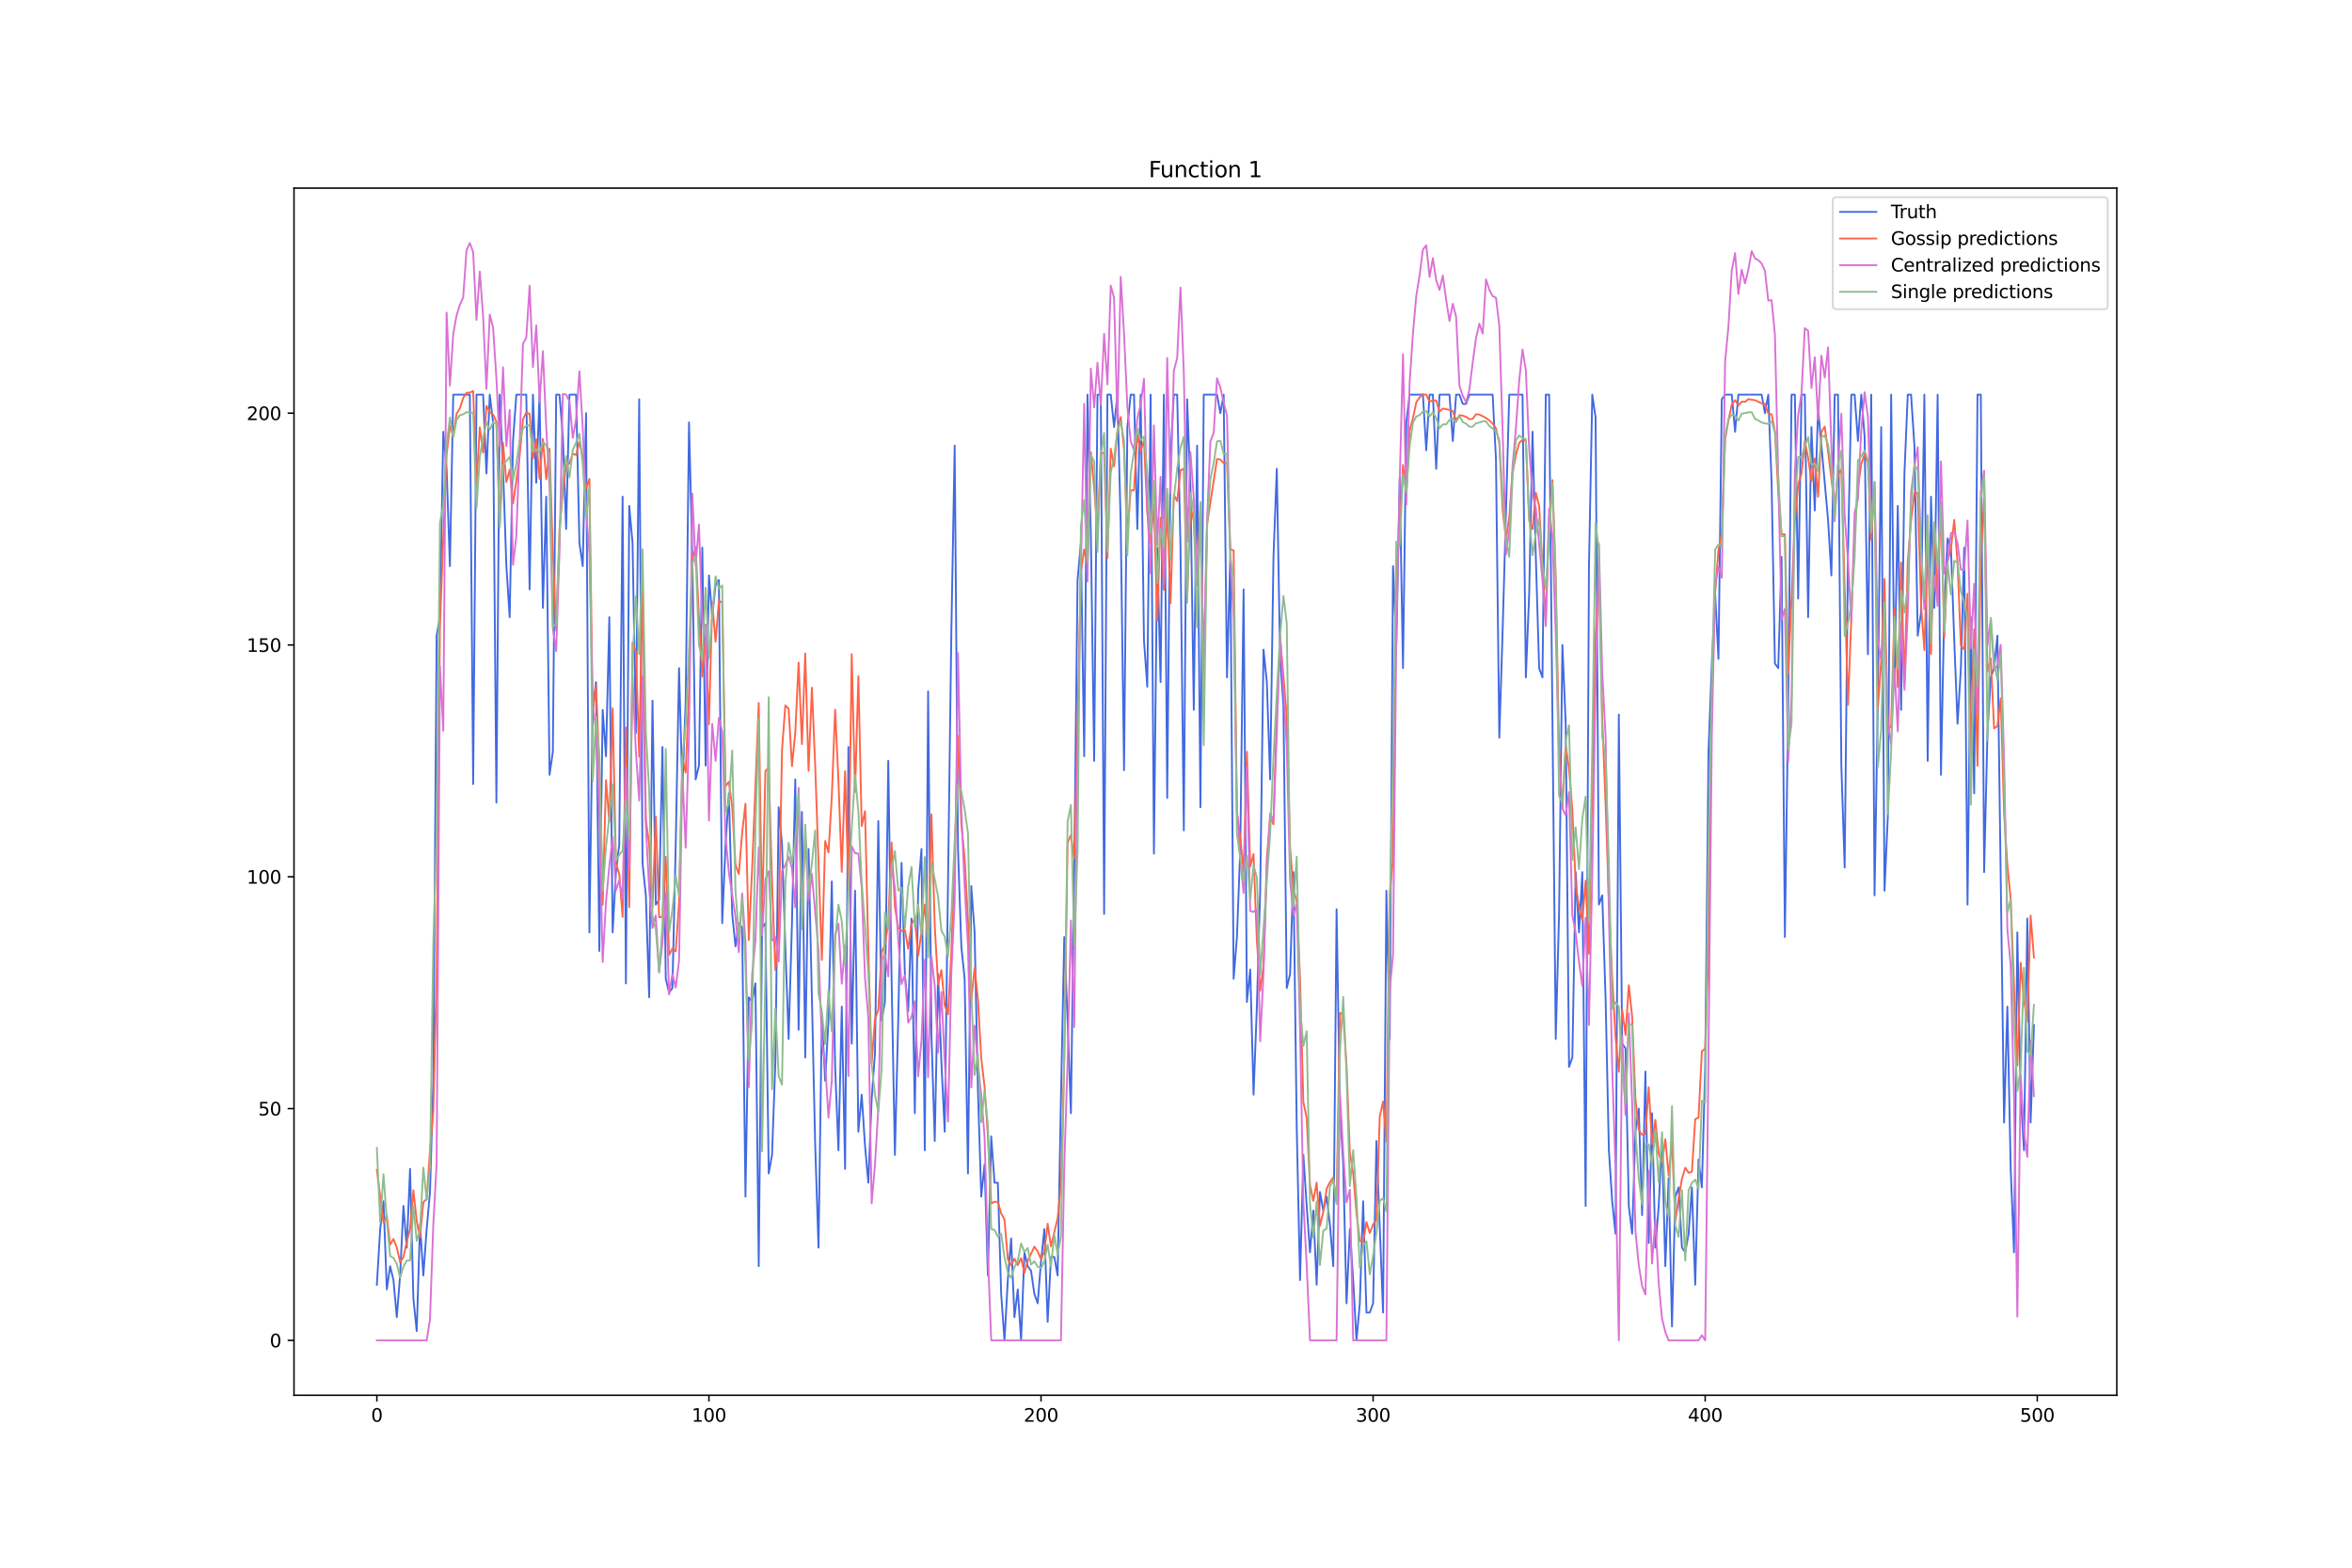 <?xml version="1.0" encoding="utf-8" standalone="no"?>
<!DOCTYPE svg PUBLIC "-//W3C//DTD SVG 1.1//EN"
  "http://www.w3.org/Graphics/SVG/1.1/DTD/svg11.dtd">
<svg xmlns:xlink="http://www.w3.org/1999/xlink" width="1296pt" height="864pt" viewBox="0 0 1296 864" xmlns="http://www.w3.org/2000/svg" version="1.1">
 <defs>
  <style type="text/css">*{stroke-linejoin: round; stroke-linecap: butt}</style>
 </defs>
 <g id="figure_1">
  <g id="patch_1">
   <path d="M 0 864 
L 1296 864 
L 1296 0 
L 0 0 
z
" style="fill: #ffffff"/>
  </g>
  <g id="axes_1">
   <g id="patch_2">
    <path d="M 162 768.96 
L 1166.4 768.96 
L 1166.4 103.68 
L 162 103.68 
z
" style="fill: #ffffff"/>
   </g>
   <g id="matplotlib.axis_1">
    <g id="xtick_1">
     <g id="line2d_1">
      <defs>
       <path id="mb3effe9cf8" d="M 0 0 
L 0 3.5 
" style="stroke: #000000; stroke-width: 0.8"/>
      </defs>
      <g>
       <use xlink:href="#mb3effe9cf8" x="207.655" y="768.96" style="stroke: #000000; stroke-width: 0.8"/>
      </g>
     </g>
     <g id="text_1">
      <!-- 0 -->
      <g transform="translate(204.473 783.558) scale(0.1 -0.1)">
       <defs>
        <path id="DejaVuSans-30" d="M 2034 4250 
Q 1547 4250 1301 3770 
Q 1056 3291 1056 2328 
Q 1056 1369 1301 889 
Q 1547 409 2034 409 
Q 2525 409 2770 889 
Q 3016 1369 3016 2328 
Q 3016 3291 2770 3770 
Q 2525 4250 2034 4250 
z
M 2034 4750 
Q 2819 4750 3233 4129 
Q 3647 3509 3647 2328 
Q 3647 1150 3233 529 
Q 2819 -91 2034 -91 
Q 1250 -91 836 529 
Q 422 1150 422 2328 
Q 422 3509 836 4129 
Q 1250 4750 2034 4750 
z
" transform="scale(0.016)"/>
       </defs>
       <use xlink:href="#DejaVuSans-30"/>
      </g>
     </g>
    </g>
    <g id="xtick_2">
     <g id="line2d_2">
      <g>
       <use xlink:href="#mb3effe9cf8" x="390.639" y="768.96" style="stroke: #000000; stroke-width: 0.8"/>
      </g>
     </g>
     <g id="text_2">
      <!-- 100 -->
      <g transform="translate(381.095 783.558) scale(0.1 -0.1)">
       <defs>
        <path id="DejaVuSans-31" d="M 794 531 
L 1825 531 
L 1825 4091 
L 703 3866 
L 703 4441 
L 1819 4666 
L 2450 4666 
L 2450 531 
L 3481 531 
L 3481 0 
L 794 0 
L 794 531 
z
" transform="scale(0.016)"/>
       </defs>
       <use xlink:href="#DejaVuSans-31"/>
       <use xlink:href="#DejaVuSans-30" x="63.623"/>
       <use xlink:href="#DejaVuSans-30" x="127.246"/>
      </g>
     </g>
    </g>
    <g id="xtick_3">
     <g id="line2d_3">
      <g>
       <use xlink:href="#mb3effe9cf8" x="573.623" y="768.96" style="stroke: #000000; stroke-width: 0.8"/>
      </g>
     </g>
     <g id="text_3">
      <!-- 200 -->
      <g transform="translate(564.079 783.558) scale(0.1 -0.1)">
       <defs>
        <path id="DejaVuSans-32" d="M 1228 531 
L 3431 531 
L 3431 0 
L 469 0 
L 469 531 
Q 828 903 1448 1529 
Q 2069 2156 2228 2338 
Q 2531 2678 2651 2914 
Q 2772 3150 2772 3378 
Q 2772 3750 2511 3984 
Q 2250 4219 1831 4219 
Q 1534 4219 1204 4116 
Q 875 4013 500 3803 
L 500 4441 
Q 881 4594 1212 4672 
Q 1544 4750 1819 4750 
Q 2544 4750 2975 4387 
Q 3406 4025 3406 3419 
Q 3406 3131 3298 2873 
Q 3191 2616 2906 2266 
Q 2828 2175 2409 1742 
Q 1991 1309 1228 531 
z
" transform="scale(0.016)"/>
       </defs>
       <use xlink:href="#DejaVuSans-32"/>
       <use xlink:href="#DejaVuSans-30" x="63.623"/>
       <use xlink:href="#DejaVuSans-30" x="127.246"/>
      </g>
     </g>
    </g>
    <g id="xtick_4">
     <g id="line2d_4">
      <g>
       <use xlink:href="#mb3effe9cf8" x="756.607" y="768.96" style="stroke: #000000; stroke-width: 0.8"/>
      </g>
     </g>
     <g id="text_4">
      <!-- 300 -->
      <g transform="translate(747.063 783.558) scale(0.1 -0.1)">
       <defs>
        <path id="DejaVuSans-33" d="M 2597 2516 
Q 3050 2419 3304 2112 
Q 3559 1806 3559 1356 
Q 3559 666 3084 287 
Q 2609 -91 1734 -91 
Q 1441 -91 1130 -33 
Q 819 25 488 141 
L 488 750 
Q 750 597 1062 519 
Q 1375 441 1716 441 
Q 2309 441 2620 675 
Q 2931 909 2931 1356 
Q 2931 1769 2642 2001 
Q 2353 2234 1838 2234 
L 1294 2234 
L 1294 2753 
L 1863 2753 
Q 2328 2753 2575 2939 
Q 2822 3125 2822 3475 
Q 2822 3834 2567 4026 
Q 2313 4219 1838 4219 
Q 1578 4219 1281 4162 
Q 984 4106 628 3988 
L 628 4550 
Q 988 4650 1302 4700 
Q 1616 4750 1894 4750 
Q 2613 4750 3031 4423 
Q 3450 4097 3450 3541 
Q 3450 3153 3228 2886 
Q 3006 2619 2597 2516 
z
" transform="scale(0.016)"/>
       </defs>
       <use xlink:href="#DejaVuSans-33"/>
       <use xlink:href="#DejaVuSans-30" x="63.623"/>
       <use xlink:href="#DejaVuSans-30" x="127.246"/>
      </g>
     </g>
    </g>
    <g id="xtick_5">
     <g id="line2d_5">
      <g>
       <use xlink:href="#mb3effe9cf8" x="939.591" y="768.96" style="stroke: #000000; stroke-width: 0.8"/>
      </g>
     </g>
     <g id="text_5">
      <!-- 400 -->
      <g transform="translate(930.047 783.558) scale(0.1 -0.1)">
       <defs>
        <path id="DejaVuSans-34" d="M 2419 4116 
L 825 1625 
L 2419 1625 
L 2419 4116 
z
M 2253 4666 
L 3047 4666 
L 3047 1625 
L 3713 1625 
L 3713 1100 
L 3047 1100 
L 3047 0 
L 2419 0 
L 2419 1100 
L 313 1100 
L 313 1709 
L 2253 4666 
z
" transform="scale(0.016)"/>
       </defs>
       <use xlink:href="#DejaVuSans-34"/>
       <use xlink:href="#DejaVuSans-30" x="63.623"/>
       <use xlink:href="#DejaVuSans-30" x="127.246"/>
      </g>
     </g>
    </g>
    <g id="xtick_6">
     <g id="line2d_6">
      <g>
       <use xlink:href="#mb3effe9cf8" x="1122.575" y="768.96" style="stroke: #000000; stroke-width: 0.8"/>
      </g>
     </g>
     <g id="text_6">
      <!-- 500 -->
      <g transform="translate(1113.032 783.558) scale(0.1 -0.1)">
       <defs>
        <path id="DejaVuSans-35" d="M 691 4666 
L 3169 4666 
L 3169 4134 
L 1269 4134 
L 1269 2991 
Q 1406 3038 1543 3061 
Q 1681 3084 1819 3084 
Q 2600 3084 3056 2656 
Q 3513 2228 3513 1497 
Q 3513 744 3044 326 
Q 2575 -91 1722 -91 
Q 1428 -91 1123 -41 
Q 819 9 494 109 
L 494 744 
Q 775 591 1075 516 
Q 1375 441 1709 441 
Q 2250 441 2565 725 
Q 2881 1009 2881 1497 
Q 2881 1984 2565 2268 
Q 2250 2553 1709 2553 
Q 1456 2553 1204 2497 
Q 953 2441 691 2322 
L 691 4666 
z
" transform="scale(0.016)"/>
       </defs>
       <use xlink:href="#DejaVuSans-35"/>
       <use xlink:href="#DejaVuSans-30" x="63.623"/>
       <use xlink:href="#DejaVuSans-30" x="127.246"/>
      </g>
     </g>
    </g>
   </g>
   <g id="matplotlib.axis_2">
    <g id="ytick_1">
     <g id="line2d_7">
      <defs>
       <path id="m1ad05dfb2c" d="M 0 0 
L -3.5 0 
" style="stroke: #000000; stroke-width: 0.8"/>
      </defs>
      <g>
       <use xlink:href="#m1ad05dfb2c" x="162" y="738.72" style="stroke: #000000; stroke-width: 0.8"/>
      </g>
     </g>
     <g id="text_7">
      <!-- 0 -->
      <g transform="translate(148.637 742.519) scale(0.1 -0.1)">
       <use xlink:href="#DejaVuSans-30"/>
      </g>
     </g>
    </g>
    <g id="ytick_2">
     <g id="line2d_8">
      <g>
       <use xlink:href="#m1ad05dfb2c" x="162" y="610.969" style="stroke: #000000; stroke-width: 0.8"/>
      </g>
     </g>
     <g id="text_8">
      <!-- 50 -->
      <g transform="translate(142.275 614.769) scale(0.1 -0.1)">
       <use xlink:href="#DejaVuSans-35"/>
       <use xlink:href="#DejaVuSans-30" x="63.623"/>
      </g>
     </g>
    </g>
    <g id="ytick_3">
     <g id="line2d_9">
      <g>
       <use xlink:href="#m1ad05dfb2c" x="162" y="483.219" style="stroke: #000000; stroke-width: 0.8"/>
      </g>
     </g>
     <g id="text_9">
      <!-- 100 -->
      <g transform="translate(135.912 487.018) scale(0.1 -0.1)">
       <use xlink:href="#DejaVuSans-31"/>
       <use xlink:href="#DejaVuSans-30" x="63.623"/>
       <use xlink:href="#DejaVuSans-30" x="127.246"/>
      </g>
     </g>
    </g>
    <g id="ytick_4">
     <g id="line2d_10">
      <g>
       <use xlink:href="#m1ad05dfb2c" x="162" y="355.468" style="stroke: #000000; stroke-width: 0.8"/>
      </g>
     </g>
     <g id="text_10">
      <!-- 150 -->
      <g transform="translate(135.912 359.268) scale(0.1 -0.1)">
       <use xlink:href="#DejaVuSans-31"/>
       <use xlink:href="#DejaVuSans-35" x="63.623"/>
       <use xlink:href="#DejaVuSans-30" x="127.246"/>
      </g>
     </g>
    </g>
    <g id="ytick_5">
     <g id="line2d_11">
      <g>
       <use xlink:href="#m1ad05dfb2c" x="162" y="227.718" style="stroke: #000000; stroke-width: 0.8"/>
      </g>
     </g>
     <g id="text_11">
      <!-- 200 -->
      <g transform="translate(135.912 231.517) scale(0.1 -0.1)">
       <use xlink:href="#DejaVuSans-32"/>
       <use xlink:href="#DejaVuSans-30" x="63.623"/>
       <use xlink:href="#DejaVuSans-30" x="127.246"/>
      </g>
     </g>
    </g>
   </g>
   <g id="line2d_12">
    <path d="M 207.655 708.06 
L 209.484 677.4 
L 211.314 662.07 
L 213.144 710.615 
L 214.974 697.84 
L 216.804 705.505 
L 218.634 725.945 
L 220.463 702.95 
L 222.293 664.625 
L 224.123 687.62 
L 225.953 644.185 
L 227.783 715.725 
L 229.613 733.61 
L 231.442 674.845 
L 233.272 702.95 
L 235.102 677.4 
L 236.932 656.96 
L 238.762 595.639 
L 240.592 350.358 
L 242.422 340.138 
L 244.251 237.938 
L 246.081 258.378 
L 247.911 312.033 
L 249.741 217.498 
L 258.89 217.498 
L 260.72 432.119 
L 262.55 217.498 
L 266.209 217.498 
L 268.039 260.933 
L 269.869 217.498 
L 271.699 232.828 
L 273.529 442.339 
L 275.359 217.498 
L 277.189 258.378 
L 279.018 312.033 
L 280.848 340.138 
L 282.678 243.048 
L 284.508 217.498 
L 289.997 217.498 
L 291.827 324.808 
L 293.657 217.498 
L 295.487 266.043 
L 297.317 217.498 
L 299.147 335.028 
L 300.976 273.708 
L 302.806 427.009 
L 304.636 414.234 
L 306.466 217.498 
L 308.296 217.498 
L 310.126 240.493 
L 311.956 291.593 
L 313.785 217.498 
L 317.445 217.498 
L 319.275 299.258 
L 321.105 312.033 
L 322.935 227.718 
L 324.764 513.879 
L 326.594 391.239 
L 328.424 375.908 
L 330.254 524.099 
L 332.084 391.239 
L 333.914 416.789 
L 335.743 340.138 
L 337.573 513.879 
L 339.403 480.664 
L 341.233 465.334 
L 343.063 273.708 
L 344.893 541.984 
L 346.723 278.818 
L 348.552 299.258 
L 350.382 404.014 
L 352.212 220.053 
L 354.042 475.554 
L 355.872 493.439 
L 357.702 549.649 
L 359.531 386.128 
L 361.361 498.549 
L 363.191 495.994 
L 365.021 411.679 
L 366.851 539.429 
L 368.681 547.094 
L 370.51 544.539 
L 372.34 465.334 
L 374.17 368.243 
L 376 434.674 
L 377.83 386.128 
L 379.66 232.828 
L 381.489 306.923 
L 383.319 429.564 
L 385.149 421.899 
L 386.979 301.813 
L 388.809 421.899 
L 390.639 317.143 
L 392.469 340.138 
L 394.298 322.253 
L 396.128 319.698 
L 397.958 508.769 
L 399.788 465.334 
L 401.618 437.229 
L 403.448 503.659 
L 405.277 521.544 
L 407.107 508.769 
L 408.937 511.324 
L 410.767 659.515 
L 412.597 549.649 
L 414.427 552.204 
L 416.256 541.984 
L 418.086 697.84 
L 419.916 511.324 
L 421.746 508.769 
L 423.576 646.74 
L 425.406 636.52 
L 427.236 585.419 
L 429.065 444.894 
L 430.895 465.334 
L 432.725 521.544 
L 434.555 572.644 
L 436.385 508.769 
L 438.215 429.564 
L 440.044 567.534 
L 441.874 447.449 
L 443.704 582.864 
L 445.534 467.889 
L 449.194 631.41 
L 451.023 687.62 
L 452.853 559.869 
L 454.683 595.639 
L 456.513 562.424 
L 458.343 485.774 
L 460.173 587.974 
L 462.003 633.965 
L 463.832 554.759 
L 465.662 644.185 
L 467.492 411.679 
L 469.322 575.199 
L 471.152 490.884 
L 472.982 623.745 
L 474.811 603.304 
L 476.641 631.41 
L 478.471 651.85 
L 480.301 605.859 
L 482.131 580.309 
L 483.961 452.559 
L 485.79 562.424 
L 487.62 552.204 
L 489.45 419.344 
L 491.28 539.429 
L 493.11 636.52 
L 494.94 562.424 
L 496.77 475.554 
L 498.599 536.874 
L 500.429 557.314 
L 502.259 506.214 
L 504.089 613.524 
L 505.919 490.884 
L 507.749 467.889 
L 509.578 633.965 
L 511.408 381.018 
L 513.238 570.089 
L 515.068 628.855 
L 516.898 536.874 
L 518.728 585.419 
L 520.557 623.745 
L 524.217 347.803 
L 526.047 245.603 
L 527.877 467.889 
L 529.707 521.544 
L 531.536 539.429 
L 533.366 646.74 
L 535.196 488.329 
L 537.026 513.879 
L 538.856 600.749 
L 540.686 659.515 
L 542.516 641.63 
L 544.345 702.95 
L 546.175 626.3 
L 548.005 651.85 
L 549.835 651.85 
L 551.665 713.17 
L 553.495 738.72 
L 555.324 705.505 
L 557.154 682.51 
L 558.984 725.945 
L 560.814 710.615 
L 562.644 738.72 
L 564.474 690.175 
L 566.303 697.84 
L 568.133 700.395 
L 569.963 713.17 
L 571.793 718.28 
L 573.623 695.285 
L 575.453 677.4 
L 577.283 728.5 
L 579.112 692.73 
L 580.942 692.73 
L 582.772 702.95 
L 584.602 605.859 
L 586.432 516.434 
L 588.262 562.424 
L 590.091 613.524 
L 591.921 478.109 
L 593.751 319.698 
L 595.581 299.258 
L 597.411 416.789 
L 599.241 217.498 
L 601.07 294.148 
L 602.9 419.344 
L 604.73 217.498 
L 606.56 217.498 
L 608.39 503.659 
L 610.22 217.498 
L 612.05 217.498 
L 613.879 235.383 
L 615.709 217.498 
L 617.539 289.038 
L 619.369 424.454 
L 621.199 235.383 
L 623.029 217.498 
L 624.858 217.498 
L 626.688 291.593 
L 628.518 217.498 
L 630.348 352.913 
L 632.178 378.463 
L 634.008 217.498 
L 635.837 470.444 
L 637.667 301.813 
L 639.497 375.908 
L 641.327 217.498 
L 643.157 439.784 
L 644.987 250.713 
L 646.817 217.498 
L 648.646 217.498 
L 650.476 301.813 
L 652.306 457.669 
L 654.136 220.053 
L 655.966 268.598 
L 657.796 391.239 
L 659.625 245.603 
L 661.455 444.894 
L 663.285 217.498 
L 670.604 217.498 
L 672.434 227.718 
L 674.264 217.498 
L 676.094 373.353 
L 677.924 306.923 
L 679.754 539.429 
L 681.583 516.434 
L 683.413 467.889 
L 685.243 324.808 
L 687.073 552.204 
L 688.903 534.319 
L 690.733 603.304 
L 692.563 554.759 
L 694.392 490.884 
L 696.222 358.023 
L 698.052 375.908 
L 699.882 429.564 
L 701.712 306.923 
L 703.542 258.378 
L 705.371 363.133 
L 707.201 388.684 
L 709.031 544.539 
L 710.861 536.874 
L 712.691 480.664 
L 714.521 621.189 
L 716.35 705.505 
L 718.18 636.52 
L 720.01 664.625 
L 721.84 690.175 
L 723.67 667.18 
L 725.5 708.06 
L 727.33 656.96 
L 729.159 667.18 
L 730.989 659.515 
L 732.819 674.845 
L 734.649 697.84 
L 736.479 501.104 
L 738.309 610.969 
L 740.138 641.63 
L 741.968 718.28 
L 743.798 677.4 
L 745.628 705.505 
L 747.458 738.72 
L 749.288 718.28 
L 751.117 662.07 
L 752.947 723.39 
L 754.777 723.39 
L 756.607 718.28 
L 758.437 628.855 
L 762.097 723.39 
L 763.926 490.884 
L 765.756 572.644 
L 767.586 312.033 
L 769.416 355.468 
L 771.246 263.488 
L 773.076 368.243 
L 774.905 232.828 
L 776.735 217.498 
L 784.055 217.498 
L 785.884 248.158 
L 787.714 217.498 
L 789.544 217.498 
L 791.374 258.378 
L 793.204 217.498 
L 798.693 217.498 
L 800.523 243.048 
L 802.353 217.498 
L 804.183 217.498 
L 806.013 222.608 
L 807.843 222.608 
L 809.672 217.498 
L 822.481 217.498 
L 824.311 253.268 
L 826.141 406.569 
L 827.971 347.803 
L 831.63 217.498 
L 838.95 217.498 
L 840.78 373.353 
L 842.61 327.363 
L 844.439 237.938 
L 846.269 306.923 
L 848.099 368.243 
L 849.929 373.353 
L 851.759 217.498 
L 853.589 217.498 
L 857.248 572.644 
L 859.078 503.659 
L 860.908 355.468 
L 862.738 398.904 
L 864.568 587.974 
L 866.397 582.864 
L 868.227 480.664 
L 870.057 513.879 
L 871.887 480.664 
L 873.717 664.625 
L 875.547 312.033 
L 877.377 217.498 
L 879.206 230.273 
L 881.036 498.549 
L 882.866 493.439 
L 884.696 549.649 
L 886.526 633.965 
L 888.356 662.07 
L 890.185 679.955 
L 892.015 393.794 
L 893.845 575.199 
L 895.675 577.754 
L 897.505 664.625 
L 899.335 679.955 
L 901.164 623.745 
L 902.994 610.969 
L 904.824 669.735 
L 906.654 590.529 
L 908.484 685.065 
L 910.314 613.524 
L 912.144 687.62 
L 913.973 664.625 
L 915.803 628.855 
L 917.633 697.84 
L 919.463 649.295 
L 921.293 731.055 
L 923.123 659.515 
L 924.952 654.405 
L 926.782 687.62 
L 928.612 690.175 
L 930.442 679.955 
L 932.272 654.405 
L 934.102 708.06 
L 935.931 639.075 
L 937.761 654.405 
L 939.591 587.974 
L 941.421 414.234 
L 943.251 365.688 
L 945.081 327.363 
L 946.911 363.133 
L 948.74 220.053 
L 950.57 217.498 
L 954.23 217.498 
L 956.06 237.938 
L 957.89 217.498 
L 970.698 217.498 
L 972.528 227.718 
L 974.358 217.498 
L 976.188 266.043 
L 978.018 365.688 
L 979.848 368.243 
L 981.678 306.923 
L 983.507 516.434 
L 985.337 388.684 
L 987.167 217.498 
L 988.997 217.498 
L 990.827 329.918 
L 992.657 217.498 
L 994.486 217.498 
L 996.316 340.138 
L 998.146 235.383 
L 999.976 281.373 
L 1001.806 225.163 
L 1007.295 286.483 
L 1009.125 317.143 
L 1010.955 217.498 
L 1012.785 217.498 
L 1014.615 421.899 
L 1016.444 478.109 
L 1018.274 304.368 
L 1020.104 217.498 
L 1021.934 217.498 
L 1023.764 243.048 
L 1025.594 217.498 
L 1027.424 240.493 
L 1029.253 360.578 
L 1031.083 217.498 
L 1032.913 493.439 
L 1034.743 386.128 
L 1036.573 235.383 
L 1038.403 490.884 
L 1040.232 450.004 
L 1042.062 217.498 
L 1043.892 375.908 
L 1045.722 278.818 
L 1047.552 391.239 
L 1049.382 260.933 
L 1051.211 217.498 
L 1053.041 217.498 
L 1054.871 245.603 
L 1056.701 350.358 
L 1058.531 337.583 
L 1060.361 217.498 
L 1062.191 419.344 
L 1064.02 273.708 
L 1065.85 335.028 
L 1067.68 217.498 
L 1069.51 427.009 
L 1071.34 335.028 
L 1073.17 296.703 
L 1074.999 301.813 
L 1076.829 352.913 
L 1078.659 398.904 
L 1080.489 368.243 
L 1082.319 301.813 
L 1084.149 498.549 
L 1085.978 340.138 
L 1087.808 437.229 
L 1089.638 217.498 
L 1091.468 217.498 
L 1093.298 480.664 
L 1095.128 404.014 
L 1096.958 373.353 
L 1098.787 368.243 
L 1100.617 350.358 
L 1104.277 618.634 
L 1106.107 554.759 
L 1107.937 644.185 
L 1109.766 690.175 
L 1111.596 513.879 
L 1113.426 603.304 
L 1115.256 633.965 
L 1117.086 506.214 
L 1118.916 618.634 
L 1120.745 564.979 
L 1120.745 564.979 
" clip-path="url(#pa7c9b55faf)" style="fill: none; stroke: #4169e1; stroke-linecap: square"/>
   </g>
   <g id="line2d_13">
    <path d="M 207.655 644.759 
L 211.314 673.823 
L 213.144 669.966 
L 214.974 685.976 
L 216.804 682.839 
L 218.634 687.498 
L 220.463 695.582 
L 222.293 692.881 
L 224.123 684.408 
L 225.953 677.292 
L 227.783 655.99 
L 229.613 673.056 
L 231.442 681.96 
L 233.272 662.605 
L 235.102 660.825 
L 236.932 633.977 
L 238.762 612.333 
L 240.592 537.587 
L 242.422 345.419 
L 244.251 296.247 
L 246.081 250.682 
L 247.911 234.665 
L 249.741 240.53 
L 251.571 228.094 
L 253.401 225.043 
L 255.23 219.37 
L 257.06 216.453 
L 258.89 216.419 
L 260.72 215.475 
L 262.55 266.98 
L 264.38 235.485 
L 266.209 249.472 
L 268.039 223.653 
L 269.869 227.118 
L 271.699 228.403 
L 273.529 232.528 
L 275.359 288.608 
L 277.189 244.167 
L 279.018 265.696 
L 280.848 258.878 
L 282.678 277.519 
L 284.508 264.968 
L 286.338 251.488 
L 288.168 231.115 
L 289.997 227.308 
L 291.827 228.084 
L 293.657 252.723 
L 295.487 242.149 
L 297.317 263.88 
L 299.147 241.898 
L 300.976 264.129 
L 302.806 247.279 
L 304.636 304.143 
L 306.466 347.506 
L 308.296 291.985 
L 310.126 271.567 
L 311.956 256.067 
L 313.785 255.409 
L 315.615 250.066 
L 317.445 250.777 
L 319.275 243.791 
L 321.105 251.983 
L 322.935 269.154 
L 324.764 263.96 
L 326.594 392.518 
L 328.424 377.925 
L 330.254 421.839 
L 332.084 498.614 
L 333.914 429.923 
L 335.743 453.01 
L 337.573 390.441 
L 339.403 475.872 
L 341.233 481.719 
L 343.063 505.338 
L 344.893 401.003 
L 346.723 499.992 
L 348.552 354.116 
L 350.382 359.244 
L 352.212 417.044 
L 354.042 318.452 
L 355.872 451.723 
L 357.702 465.231 
L 359.531 500.043 
L 361.361 450.051 
L 363.191 505.588 
L 365.021 505.228 
L 366.851 472.179 
L 368.681 526.356 
L 370.51 522.743 
L 372.34 524.326 
L 374.17 497.508 
L 376 417.841 
L 377.83 425.822 
L 379.66 380.136 
L 381.489 308.287 
L 383.319 301.753 
L 385.149 340.687 
L 386.979 372.889 
L 388.809 350.566 
L 390.639 399.245 
L 392.469 331.936 
L 394.298 353.705 
L 396.128 331.088 
L 397.958 332.21 
L 399.788 433.389 
L 401.618 430.853 
L 403.448 444.68 
L 405.277 476.55 
L 407.107 481.662 
L 408.937 459.053 
L 410.767 442.97 
L 412.597 518.098 
L 414.427 478.998 
L 418.086 387.432 
L 419.916 506.978 
L 421.746 424.959 
L 423.576 422.903 
L 425.406 486.207 
L 427.236 534.609 
L 429.065 513.317 
L 430.895 413.535 
L 432.725 388.792 
L 434.555 390.661 
L 436.385 422.221 
L 438.215 403.897 
L 440.044 365.151 
L 441.874 410.105 
L 443.704 360.149 
L 445.534 424.887 
L 447.364 378.994 
L 449.194 421.919 
L 452.853 529.096 
L 454.683 463.553 
L 456.513 469.835 
L 458.343 438.941 
L 460.173 391.115 
L 462.003 430.159 
L 463.832 480.513 
L 465.662 425.016 
L 467.492 488.613 
L 469.322 360.533 
L 471.152 436.467 
L 472.982 372.689 
L 474.811 455.286 
L 476.641 447.072 
L 478.471 523.498 
L 480.301 585.885 
L 482.131 561.518 
L 483.961 556.637 
L 485.79 524.613 
L 487.62 520.721 
L 489.45 508.695 
L 491.28 464.315 
L 493.11 499.65 
L 494.94 511.391 
L 496.77 513.083 
L 498.599 512.447 
L 500.429 522.91 
L 502.259 509.235 
L 504.089 506.328 
L 505.919 526.812 
L 507.749 513.542 
L 509.578 498.456 
L 511.408 520.006 
L 513.238 448.811 
L 515.068 510.277 
L 516.898 542.597 
L 518.728 534.647 
L 520.557 554.053 
L 522.387 559.019 
L 524.217 524.705 
L 526.047 471.512 
L 527.877 405.601 
L 529.707 454.007 
L 531.536 472.861 
L 533.366 507.054 
L 535.196 551.217 
L 537.026 533.486 
L 538.856 550.642 
L 540.686 583.136 
L 542.516 599.056 
L 544.345 626.181 
L 546.175 663.31 
L 548.005 662.317 
L 549.835 662.486 
L 551.665 668.725 
L 553.495 672.191 
L 555.324 693.854 
L 557.154 697.406 
L 558.984 693.73 
L 560.814 697.299 
L 562.644 693.406 
L 564.474 701.476 
L 566.303 694.869 
L 569.963 687.062 
L 571.793 689.685 
L 573.623 693.987 
L 575.453 689.842 
L 577.283 674.427 
L 579.112 686.894 
L 582.772 671.395 
L 584.602 653.514 
L 586.432 583.671 
L 588.262 464.421 
L 590.091 460.254 
L 591.921 473.123 
L 593.751 398.422 
L 595.581 315.08 
L 597.411 302.871 
L 599.241 311.385 
L 601.07 249.219 
L 602.9 268.588 
L 604.73 293.578 
L 606.56 249.858 
L 608.39 249.513 
L 610.22 307.597 
L 612.05 247.249 
L 613.879 256.971 
L 615.709 237.901 
L 617.539 229.842 
L 619.369 247.507 
L 621.199 295.374 
L 623.029 270.18 
L 624.858 270.287 
L 626.688 239.384 
L 628.518 248.656 
L 630.348 242.772 
L 632.178 282.39 
L 634.008 299.076 
L 635.837 277.911 
L 637.667 342.071 
L 639.497 285.348 
L 641.327 325.058 
L 643.157 278.653 
L 644.987 332.411 
L 646.817 272.634 
L 648.646 276.216 
L 650.476 259.178 
L 652.306 258.342 
L 654.136 329.285 
L 655.966 278.966 
L 657.796 287.165 
L 659.625 322.826 
L 661.455 277.842 
L 663.285 373.328 
L 665.115 289.026 
L 670.604 252.996 
L 672.434 253.276 
L 674.264 255.17 
L 676.094 255.098 
L 677.924 302.694 
L 679.754 303.387 
L 681.583 447.801 
L 683.413 461.504 
L 685.243 480.483 
L 687.073 414.302 
L 688.903 477.629 
L 690.733 470.678 
L 692.563 518.672 
L 694.392 545.939 
L 696.222 532.014 
L 698.052 473.248 
L 699.882 450.545 
L 701.712 454.284 
L 703.542 393.181 
L 705.371 351.598 
L 707.201 372.447 
L 709.031 394.914 
L 710.861 467.341 
L 712.691 490.287 
L 714.521 496.307 
L 716.35 539.272 
L 718.18 607.381 
L 720.01 616.126 
L 721.84 653.071 
L 723.67 661.86 
L 725.5 651.766 
L 727.33 675.55 
L 729.159 668.048 
L 730.989 655.205 
L 732.819 651.494 
L 734.649 648.884 
L 736.479 662.255 
L 738.309 558.247 
L 740.138 559.277 
L 741.968 587.31 
L 743.798 635.377 
L 745.628 646.82 
L 747.458 668.565 
L 749.288 683.942 
L 751.117 684.586 
L 752.947 673.526 
L 754.777 679.596 
L 756.607 674.833 
L 758.437 672.319 
L 760.267 615.313 
L 762.097 607.114 
L 763.926 629.319 
L 765.756 493.296 
L 767.586 473.303 
L 769.416 313.622 
L 771.246 291.412 
L 773.076 256.239 
L 774.905 272.594 
L 776.735 237.244 
L 778.565 230.406 
L 780.395 221.76 
L 782.225 218.997 
L 784.055 217.318 
L 785.884 217.518 
L 787.714 221.469 
L 789.544 220.521 
L 791.374 220.819 
L 793.204 226.858 
L 795.034 225.169 
L 798.693 225.903 
L 800.523 226.548 
L 802.353 231.682 
L 804.183 228.841 
L 806.013 229.083 
L 807.843 229.726 
L 809.672 231.097 
L 811.502 230.776 
L 813.332 228.272 
L 815.162 228.458 
L 818.822 230.372 
L 820.651 231.707 
L 822.481 233.447 
L 824.311 236.112 
L 826.141 243.985 
L 827.971 280.878 
L 829.801 297.24 
L 831.63 285.037 
L 833.46 260.603 
L 835.29 250.725 
L 837.12 244.113 
L 838.95 242.365 
L 840.78 242.958 
L 842.61 286.973 
L 844.439 291.55 
L 846.269 271.581 
L 848.099 278.873 
L 849.929 311.568 
L 851.759 341.494 
L 853.589 286.727 
L 855.418 264.56 
L 857.248 318.418 
L 859.078 413.07 
L 860.908 445.759 
L 862.738 411.086 
L 864.568 423.664 
L 866.397 446.265 
L 868.227 487.401 
L 870.057 500.02 
L 871.887 507.142 
L 873.717 485.359 
L 875.547 525.633 
L 877.377 434.334 
L 879.206 350.348 
L 881.036 317.41 
L 882.866 395.431 
L 884.696 442.912 
L 886.526 496.862 
L 888.356 538.927 
L 890.185 571.367 
L 892.015 590.706 
L 893.845 556.367 
L 895.675 570.428 
L 897.505 542.924 
L 899.335 560.205 
L 901.164 605.584 
L 902.994 622.729 
L 904.824 625.454 
L 906.654 624.899 
L 908.484 599.204 
L 910.314 630.511 
L 912.144 617.194 
L 913.973 635.94 
L 915.803 640.781 
L 917.633 627.871 
L 919.463 647.859 
L 921.293 629.004 
L 923.123 673.325 
L 924.952 660.567 
L 926.782 649.673 
L 928.612 643.55 
L 930.442 646.361 
L 932.272 645.798 
L 934.102 616.837 
L 935.931 615.999 
L 937.761 579.328 
L 939.591 578.044 
L 941.421 522.349 
L 943.251 384.519 
L 945.081 326.609 
L 946.911 302.98 
L 948.74 294.136 
L 950.57 242.317 
L 952.4 231.798 
L 954.23 222.925 
L 956.06 220.521 
L 957.89 223.43 
L 959.719 221.351 
L 961.549 221.505 
L 963.379 219.961 
L 967.039 220.58 
L 970.698 222.275 
L 972.528 222.554 
L 974.358 227.861 
L 976.188 228.38 
L 978.018 237.869 
L 979.848 270.947 
L 981.678 294.421 
L 983.507 294.478 
L 985.337 371.585 
L 988.997 287.272 
L 990.827 267.14 
L 992.657 260.968 
L 994.486 243.292 
L 996.316 252.348 
L 998.146 265.265 
L 999.976 252.684 
L 1001.806 273.852 
L 1003.636 238.117 
L 1005.465 235.074 
L 1007.295 248.813 
L 1010.955 278.911 
L 1012.785 261.839 
L 1014.615 258.641 
L 1018.274 388.551 
L 1021.934 294.06 
L 1023.764 268.865 
L 1025.594 255.727 
L 1027.424 250.291 
L 1029.253 255.001 
L 1031.083 297.536 
L 1032.913 268.734 
L 1034.743 390.474 
L 1036.573 364.538 
L 1038.403 319.119 
L 1040.232 402.769 
L 1042.062 399.622 
L 1043.892 335.662 
L 1045.722 378.702 
L 1047.552 309.976 
L 1049.382 377.494 
L 1051.211 309.533 
L 1053.041 286.831 
L 1054.871 271.64 
L 1056.701 271.782 
L 1058.531 333.067 
L 1060.361 358.35 
L 1062.191 299.508 
L 1064.02 360.466 
L 1065.85 290.596 
L 1067.68 330.347 
L 1069.51 277.329 
L 1071.34 351.269 
L 1073.17 309.305 
L 1074.999 302.208 
L 1076.829 286.496 
L 1078.659 310.492 
L 1080.489 355.92 
L 1082.319 357.841 
L 1084.149 327.248 
L 1085.978 416.399 
L 1087.808 346.763 
L 1089.638 422.11 
L 1091.468 307.136 
L 1093.298 274.583 
L 1095.128 370.162 
L 1096.958 362.855 
L 1098.787 401.444 
L 1100.617 400.127 
L 1102.447 384.792 
L 1104.277 448.168 
L 1106.107 476.747 
L 1107.937 495.585 
L 1109.766 542.953 
L 1111.596 587.29 
L 1113.426 530.57 
L 1115.256 551.54 
L 1117.086 563.021 
L 1118.916 504.623 
L 1120.745 527.695 
L 1120.745 527.695 
" clip-path="url(#pa7c9b55faf)" style="fill: none; stroke: #ff6347; stroke-linecap: square"/>
   </g>
   <g id="line2d_14">
    <path d="M 207.655 738.72 
L 235.102 738.72 
L 236.932 727.224 
L 238.762 674.745 
L 240.592 641.47 
L 242.422 367.201 
L 244.251 402.778 
L 246.081 172.311 
L 247.911 212.492 
L 249.741 184.101 
L 251.571 173.892 
L 253.401 167.897 
L 255.23 163.962 
L 257.06 137.861 
L 258.89 133.92 
L 260.72 139.009 
L 262.55 176.305 
L 264.38 149.68 
L 266.209 174.547 
L 268.039 214.331 
L 269.869 173.344 
L 271.699 180.546 
L 273.529 208.512 
L 275.359 246.065 
L 277.189 202.377 
L 279.018 245.829 
L 280.848 225.892 
L 282.678 311.327 
L 284.508 295.351 
L 286.338 244.789 
L 288.168 189.457 
L 289.997 186.083 
L 291.827 157.498 
L 293.657 202.386 
L 295.487 179.35 
L 297.317 221.475 
L 299.147 193.515 
L 300.976 235.254 
L 302.806 268.108 
L 304.636 346.527 
L 306.466 358.844 
L 308.296 303.816 
L 310.126 217.178 
L 311.956 217.485 
L 313.785 221.223 
L 315.615 241.382 
L 317.445 231.023 
L 319.275 204.609 
L 321.105 235.823 
L 322.935 281.131 
L 324.764 304.72 
L 326.594 387.758 
L 328.424 402.829 
L 330.254 448.908 
L 332.084 530.169 
L 333.914 496.946 
L 335.743 477.393 
L 337.573 461.367 
L 339.403 490.752 
L 341.233 485.143 
L 343.063 495.11 
L 344.893 423.171 
L 346.723 479.206 
L 348.552 372.3 
L 350.382 414.06 
L 352.212 441.213 
L 354.042 372.706 
L 355.872 454.498 
L 357.702 490.033 
L 359.531 511.478 
L 361.361 504.508 
L 363.191 535.929 
L 365.021 519.713 
L 366.851 492.746 
L 368.681 548.075 
L 370.51 536.658 
L 372.34 544.279 
L 374.17 529.556 
L 376 425.639 
L 377.83 467.214 
L 379.66 404.253 
L 381.489 272.064 
L 383.319 311.792 
L 385.149 289.037 
L 386.979 344.123 
L 388.809 344.194 
L 390.639 452.282 
L 392.469 398.98 
L 394.298 419.326 
L 396.128 395.722 
L 397.958 403.309 
L 399.788 460.769 
L 401.618 480.855 
L 405.277 505.301 
L 407.107 524.745 
L 408.937 492.346 
L 410.767 519.024 
L 412.597 599.155 
L 414.427 537.278 
L 416.256 518.508 
L 418.086 467.005 
L 419.916 515.352 
L 421.746 484.521 
L 423.576 480.18 
L 425.406 518.398 
L 427.236 516.471 
L 429.065 529.959 
L 430.895 480.277 
L 432.725 476.774 
L 434.555 472.061 
L 436.385 478.505 
L 438.215 500.044 
L 440.044 434.211 
L 441.874 504.601 
L 443.704 460.711 
L 445.534 496.421 
L 447.364 481.662 
L 451.023 523.853 
L 452.853 574.406 
L 454.683 585.969 
L 456.513 616.004 
L 458.343 595.579 
L 460.173 515.601 
L 462.003 508.998 
L 463.832 542.148 
L 465.662 520.989 
L 467.492 593.04 
L 469.322 466.353 
L 471.152 470.155 
L 472.982 470.448 
L 474.811 489.288 
L 476.641 538.818 
L 478.471 561.064 
L 480.301 663.24 
L 482.131 641.998 
L 483.961 611.218 
L 485.79 529.081 
L 487.62 525.909 
L 489.45 538.183 
L 491.28 476.126 
L 493.11 489.497 
L 494.94 517.902 
L 496.77 542.331 
L 498.599 537.323 
L 500.429 563.592 
L 502.259 560.509 
L 504.089 551.802 
L 505.919 593.214 
L 507.749 573.36 
L 509.578 528.918 
L 511.408 593.657 
L 513.238 527.101 
L 515.068 543.467 
L 516.898 580.129 
L 518.728 546.733 
L 520.557 585.109 
L 522.387 618.155 
L 524.217 535.787 
L 526.047 496.831 
L 527.877 359.869 
L 529.707 446.531 
L 531.536 488.693 
L 533.366 520.908 
L 535.196 599.4 
L 537.026 565.315 
L 538.856 586.716 
L 540.686 603.441 
L 542.516 626.579 
L 544.345 691.081 
L 546.175 738.72 
L 584.602 738.72 
L 586.432 642.813 
L 588.262 585.493 
L 590.091 507.297 
L 591.921 566.079 
L 593.751 410.677 
L 597.411 222.62 
L 599.241 320.499 
L 601.07 203.107 
L 602.9 224.5 
L 604.73 199.912 
L 606.56 223.258 
L 608.39 183.893 
L 610.22 211.88 
L 612.05 157.384 
L 613.879 164.172 
L 615.709 231.766 
L 617.539 152.569 
L 619.369 183.65 
L 621.199 224.145 
L 623.029 243.26 
L 624.858 248.078 
L 626.688 230.598 
L 628.518 223.068 
L 630.348 208.76 
L 632.178 280.158 
L 634.008 316.086 
L 635.837 234.468 
L 637.667 300.464 
L 639.497 262.812 
L 641.327 322.231 
L 643.157 197.257 
L 644.987 271.81 
L 646.817 204.303 
L 648.646 197.404 
L 650.476 158.456 
L 652.306 205.315 
L 654.136 298.728 
L 655.966 249.215 
L 657.796 274.499 
L 659.625 319.867 
L 661.455 286.878 
L 663.285 364.969 
L 665.115 286.45 
L 666.945 243.308 
L 668.775 238.612 
L 670.604 208.488 
L 672.434 213.554 
L 674.264 221.858 
L 676.094 228.989 
L 677.924 306.502 
L 679.754 340.623 
L 681.583 446.374 
L 683.413 473.349 
L 685.243 492.087 
L 687.073 422.4 
L 688.903 502.082 
L 690.733 502.607 
L 692.563 501.042 
L 694.392 573.849 
L 696.222 536.161 
L 698.052 478.245 
L 699.882 448.3 
L 701.712 452.381 
L 703.542 404.713 
L 705.371 349.142 
L 709.031 411.048 
L 710.861 485.188 
L 712.691 504.401 
L 714.521 498.251 
L 716.35 567.377 
L 718.18 662.588 
L 720.01 697.163 
L 721.84 738.72 
L 736.479 738.72 
L 738.309 601.396 
L 740.138 634.807 
L 741.968 662.688 
L 743.798 655.68 
L 745.628 738.72 
L 763.926 738.72 
L 765.756 545.942 
L 767.586 526.227 
L 769.416 347.945 
L 771.246 266.453 
L 773.076 195.203 
L 774.905 278.13 
L 776.735 210.859 
L 778.565 183.806 
L 780.395 163.089 
L 782.225 151.674 
L 784.055 137.572 
L 785.884 135.192 
L 787.714 152.602 
L 789.544 142.293 
L 791.374 154.452 
L 793.204 159.795 
L 795.034 151.832 
L 796.864 165.323 
L 798.693 176.972 
L 800.523 167.39 
L 802.353 174.625 
L 804.183 212.554 
L 806.013 218.201 
L 807.843 221.652 
L 809.672 214.753 
L 811.502 199.688 
L 813.332 186.172 
L 815.162 178.407 
L 816.992 183.824 
L 818.822 153.987 
L 820.651 159.728 
L 822.481 163.183 
L 824.311 164.05 
L 826.141 179.407 
L 827.971 237.206 
L 829.801 305.688 
L 831.63 292.364 
L 833.46 256.547 
L 835.29 236.025 
L 837.12 209.72 
L 838.95 192.647 
L 840.78 204.18 
L 842.61 247.219 
L 844.439 272.626 
L 846.269 279.868 
L 849.929 319.867 
L 851.759 345.105 
L 853.589 280.438 
L 855.418 295.291 
L 857.248 349.852 
L 859.078 418.019 
L 860.908 445.39 
L 862.738 449.444 
L 864.568 436.49 
L 866.397 504.441 
L 868.227 514.182 
L 870.057 530.139 
L 871.887 543.401 
L 873.717 505.819 
L 875.547 564.89 
L 877.377 480.933 
L 879.206 378.01 
L 881.036 299.773 
L 882.866 370.71 
L 884.696 405.557 
L 886.526 503.329 
L 888.356 588.457 
L 890.185 643.453 
L 892.015 738.72 
L 893.845 570.951 
L 895.675 614.506 
L 897.505 558.419 
L 899.335 607.712 
L 901.164 678.486 
L 902.994 697.195 
L 904.824 708.759 
L 906.654 713.407 
L 908.484 645.058 
L 910.314 696.393 
L 912.144 672.102 
L 913.973 707.12 
L 915.803 726.624 
L 917.633 734.124 
L 919.463 738.72 
L 935.931 738.72 
L 937.761 735.918 
L 939.591 738.72 
L 941.421 581.777 
L 943.251 404.92 
L 945.081 322.522 
L 946.911 312.406 
L 948.74 318.443 
L 950.57 199.254 
L 952.4 180.066 
L 954.23 149.074 
L 956.06 139.473 
L 957.89 161.995 
L 959.719 148.578 
L 961.549 156.154 
L 963.379 148.644 
L 965.209 138.435 
L 967.039 142.406 
L 968.869 143.395 
L 970.698 145.214 
L 972.528 149.326 
L 974.358 165.67 
L 976.188 165.397 
L 978.018 184.317 
L 981.678 341.479 
L 983.507 335.614 
L 985.337 419.692 
L 987.167 383.692 
L 988.997 260.055 
L 990.827 228.829 
L 992.657 216.901 
L 994.486 180.854 
L 996.316 182.277 
L 998.146 213.854 
L 999.976 196.819 
L 1001.806 231.423 
L 1003.636 196.049 
L 1005.465 208.107 
L 1007.295 191.415 
L 1009.125 245.416 
L 1010.955 287.284 
L 1012.785 256.441 
L 1014.615 227.972 
L 1016.444 284.27 
L 1018.274 308.613 
L 1020.104 342.469 
L 1021.934 282.592 
L 1023.764 275.089 
L 1025.594 237.145 
L 1027.424 216.182 
L 1029.253 229.677 
L 1031.083 286.466 
L 1032.913 265.652 
L 1034.743 353.155 
L 1036.573 363.537 
L 1038.403 340.886 
L 1040.232 399.149 
L 1042.062 410.093 
L 1043.892 368.657 
L 1045.722 403.186 
L 1047.552 343.282 
L 1049.382 380.172 
L 1051.211 338.116 
L 1053.041 271.495 
L 1054.871 256.786 
L 1056.701 246.397 
L 1058.531 305.399 
L 1060.361 335.769 
L 1062.191 290.962 
L 1064.02 345.301 
L 1065.85 317.292 
L 1067.68 333.968 
L 1069.51 254.317 
L 1071.34 316.257 
L 1073.17 309.52 
L 1074.999 293.782 
L 1076.829 293.364 
L 1078.659 299.528 
L 1080.489 313.931 
L 1082.319 314.109 
L 1084.149 286.904 
L 1085.978 357.324 
L 1087.808 321.813 
L 1089.638 393.594 
L 1091.468 270.725 
L 1093.298 259.44 
L 1095.128 356.009 
L 1096.958 340.866 
L 1098.787 368.93 
L 1100.617 366.687 
L 1102.447 355.417 
L 1104.277 417.611 
L 1106.107 512.274 
L 1107.937 532.223 
L 1109.766 605.464 
L 1111.596 725.682 
L 1113.426 592.862 
L 1115.256 623.603 
L 1117.086 637.637 
L 1118.916 573.511 
L 1120.745 604.115 
L 1120.745 604.115 
" clip-path="url(#pa7c9b55faf)" style="fill: none; stroke: #da70d6; stroke-linecap: square"/>
   </g>
   <g id="line2d_15">
    <path d="M 207.655 632.642 
L 209.484 673.534 
L 211.314 647.149 
L 213.144 672.671 
L 214.974 692.245 
L 216.804 693.31 
L 218.634 696.48 
L 220.463 704.219 
L 222.293 697.97 
L 224.123 694.752 
L 225.953 694.614 
L 227.783 664.669 
L 229.613 683.891 
L 231.442 677.673 
L 233.272 643.498 
L 235.102 661.255 
L 236.932 643.23 
L 238.762 519.619 
L 240.592 459.555 
L 242.422 288.302 
L 244.251 277.933 
L 246.081 245.118 
L 247.911 230.076 
L 249.741 241.065 
L 251.571 231.485 
L 253.401 228.829 
L 255.23 228.334 
L 257.06 227.103 
L 258.89 227.458 
L 260.72 227.483 
L 262.55 280.158 
L 264.38 251.549 
L 266.209 240.887 
L 268.039 232.815 
L 269.869 236.841 
L 271.699 232.703 
L 273.529 233.543 
L 275.359 290.846 
L 277.189 256.359 
L 280.848 251.78 
L 282.678 264.71 
L 284.508 255.593 
L 286.338 242.995 
L 288.168 236.149 
L 289.997 234.59 
L 291.827 234.349 
L 293.657 248.793 
L 295.487 247.769 
L 297.317 249.269 
L 299.147 243.653 
L 300.976 245.365 
L 302.806 251.59 
L 304.636 345.516 
L 306.466 343.831 
L 308.296 294.551 
L 310.126 264.695 
L 311.956 251.404 
L 313.785 263.104 
L 315.615 247.977 
L 317.445 243.852 
L 319.275 239.04 
L 321.105 255.766 
L 322.935 284.801 
L 324.764 268.667 
L 326.594 430.602 
L 328.424 395.077 
L 330.254 416.655 
L 332.084 490.94 
L 333.914 466.89 
L 335.743 450.249 
L 337.573 432.441 
L 339.403 474.437 
L 341.233 471.083 
L 343.063 468.92 
L 344.893 440.715 
L 346.723 462.036 
L 348.552 363.806 
L 350.382 328.672 
L 352.212 360.499 
L 354.042 302.735 
L 355.872 403.213 
L 357.702 435.797 
L 359.531 504.606 
L 361.361 512.328 
L 363.191 535.838 
L 365.021 509.786 
L 366.851 412.743 
L 368.681 513.754 
L 370.51 501.499 
L 372.34 482.462 
L 374.17 494.029 
L 376 417.656 
L 377.83 398.926 
L 379.66 357.601 
L 381.489 310.474 
L 383.319 306.698 
L 385.149 355.539 
L 386.979 363.423 
L 388.809 323.889 
L 390.639 362.599 
L 392.469 339.351 
L 394.298 317.594 
L 396.128 324.295 
L 397.958 322.639 
L 399.788 447.346 
L 401.618 442.56 
L 403.448 413.681 
L 405.277 491.159 
L 407.107 516.172 
L 408.937 495.311 
L 410.767 532.137 
L 412.597 584.598 
L 414.427 563.364 
L 416.256 456.657 
L 418.086 395.955 
L 419.916 634.526 
L 421.746 536.216 
L 423.576 384.251 
L 425.406 600.394 
L 427.236 555.85 
L 429.065 593.1 
L 430.895 597.778 
L 432.725 487.5 
L 434.555 464.448 
L 436.385 475.312 
L 438.215 463.734 
L 440.044 436.731 
L 441.874 512.166 
L 443.704 454.456 
L 445.534 491.14 
L 447.364 475.853 
L 449.194 457.627 
L 451.023 547.48 
L 452.853 557.409 
L 454.683 575.426 
L 456.513 545.906 
L 458.343 568.415 
L 460.173 518.115 
L 462.003 498.642 
L 463.832 507.569 
L 465.662 531.651 
L 467.492 489.693 
L 469.322 456.4 
L 471.152 427.166 
L 472.982 447.385 
L 474.811 486.219 
L 476.641 510.312 
L 478.471 536.398 
L 480.301 586.811 
L 482.131 603.205 
L 483.961 612.906 
L 485.79 589.401 
L 487.62 502.817 
L 489.45 512.047 
L 491.28 478.983 
L 493.11 469.09 
L 494.94 490.831 
L 496.77 489.178 
L 498.599 511.441 
L 500.429 488.655 
L 502.259 477.835 
L 504.089 510.667 
L 505.919 498.65 
L 507.749 515.224 
L 509.578 472.345 
L 511.408 527.661 
L 513.238 475.078 
L 516.898 494.136 
L 518.728 513.001 
L 520.557 516.107 
L 522.387 527.072 
L 524.217 503.774 
L 526.047 463.285 
L 527.877 432.536 
L 529.707 436.211 
L 531.536 446.02 
L 533.366 459.095 
L 535.196 546.554 
L 537.026 592.5 
L 538.856 581.173 
L 540.686 618.53 
L 542.516 601.082 
L 544.345 620.442 
L 546.175 677.316 
L 548.005 677.861 
L 549.835 681.598 
L 551.665 679.886 
L 553.495 692.843 
L 555.324 701.268 
L 557.154 704.285 
L 558.984 698.335 
L 560.814 694.849 
L 562.644 685.363 
L 564.474 689.982 
L 566.303 687.827 
L 568.133 696.949 
L 569.963 695.173 
L 571.793 698.045 
L 573.623 698.947 
L 575.453 695.121 
L 577.283 685.978 
L 579.112 698.077 
L 580.942 680.555 
L 582.772 691.407 
L 584.602 681.471 
L 586.432 581.954 
L 588.262 453.041 
L 590.091 443.624 
L 591.921 521.235 
L 593.751 469.005 
L 595.581 289.869 
L 597.411 275.549 
L 599.241 309.842 
L 601.07 250.594 
L 602.9 254.434 
L 604.73 304.211 
L 606.56 251.712 
L 608.39 238.599 
L 610.22 303.96 
L 612.05 260.34 
L 613.879 252.345 
L 615.709 237.581 
L 617.539 232.522 
L 619.369 242.654 
L 621.199 306.104 
L 623.029 260.853 
L 624.858 248.967 
L 626.688 236.238 
L 628.518 242.591 
L 630.348 240.593 
L 632.178 260.558 
L 634.008 294.152 
L 635.837 265.124 
L 637.667 321.297 
L 639.497 291.23 
L 641.327 302.296 
L 643.157 269.407 
L 644.987 307.763 
L 646.817 274.794 
L 648.646 258.076 
L 650.476 246.686 
L 652.306 240.723 
L 654.136 332.172 
L 655.966 271.66 
L 657.796 282.541 
L 659.625 345.791 
L 661.455 276.808 
L 663.285 410.716 
L 665.115 290.366 
L 666.945 263.918 
L 668.775 255.213 
L 670.604 243.252 
L 672.434 242.921 
L 674.264 250.109 
L 676.094 250.146 
L 677.924 306.807 
L 679.754 318.744 
L 681.583 459.653 
L 685.243 486.05 
L 687.073 471.816 
L 688.903 495.783 
L 690.733 476.913 
L 692.563 483.588 
L 694.392 537.419 
L 699.882 459.358 
L 701.712 417.628 
L 703.542 381.94 
L 705.371 350.34 
L 707.201 328.49 
L 709.031 343.379 
L 710.861 477.797 
L 712.691 499.634 
L 714.521 472.17 
L 716.35 555.389 
L 718.18 576.417 
L 720.01 568.358 
L 721.84 663.606 
L 723.67 682.02 
L 725.5 662.136 
L 727.33 697.199 
L 729.159 678.127 
L 730.989 677.195 
L 732.819 654.041 
L 734.649 650.277 
L 736.479 663.671 
L 738.309 580.387 
L 740.138 549.397 
L 741.968 591.721 
L 743.798 653.635 
L 745.628 633.89 
L 747.458 660.304 
L 749.288 698.721 
L 751.117 686.336 
L 752.947 684.165 
L 754.777 702.334 
L 756.607 692.07 
L 758.437 679.365 
L 760.267 661.848 
L 762.097 660.393 
L 763.926 667.703 
L 765.756 502.237 
L 767.586 417.553 
L 769.416 298.485 
L 771.246 300.896 
L 773.076 261.159 
L 774.905 271.305 
L 776.735 246.091 
L 778.565 232.983 
L 780.395 229.603 
L 782.225 228.751 
L 784.055 226.843 
L 785.884 226.592 
L 787.714 229.527 
L 789.544 227.223 
L 791.374 230.369 
L 793.204 235.985 
L 795.034 233.914 
L 796.864 233.835 
L 798.693 231.45 
L 800.523 230.73 
L 802.353 232.568 
L 804.183 229.38 
L 806.013 232.57 
L 807.843 233.519 
L 809.672 235.229 
L 811.502 235.092 
L 813.332 233.277 
L 815.162 232.871 
L 816.992 232.19 
L 818.822 232.179 
L 820.651 234.824 
L 824.311 237.586 
L 826.141 242.506 
L 827.971 273.954 
L 829.801 297.144 
L 831.63 306.821 
L 833.46 262.15 
L 835.29 242.723 
L 837.12 240.03 
L 838.95 241.378 
L 840.78 242.019 
L 842.61 285.204 
L 844.439 305.97 
L 846.269 294.142 
L 848.099 286.115 
L 849.929 311.583 
L 851.759 324.595 
L 855.418 266.205 
L 857.248 321.035 
L 859.078 438.54 
L 860.908 442.928 
L 862.738 408.18 
L 864.568 399.767 
L 866.397 473.978 
L 868.227 455.984 
L 870.057 478.975 
L 871.887 451.2 
L 873.717 439.017 
L 875.547 508.418 
L 877.377 411.098 
L 879.206 288.193 
L 881.036 303.211 
L 882.866 405.988 
L 884.696 417.007 
L 886.526 475.856 
L 888.356 555.896 
L 890.185 552.215 
L 892.015 554.745 
L 893.845 590.482 
L 895.675 608.333 
L 897.505 564.375 
L 899.335 564.81 
L 901.164 623.862 
L 902.994 649.566 
L 904.824 663.934 
L 906.654 630.32 
L 908.484 630.734 
L 910.314 642.182 
L 912.144 622.628 
L 913.973 651.615 
L 915.803 624.002 
L 917.633 662.612 
L 919.463 670.742 
L 921.293 609.624 
L 923.123 675.309 
L 924.952 681.673 
L 926.782 655.97 
L 928.612 694.759 
L 930.442 656.007 
L 932.272 651.915 
L 934.102 650.157 
L 935.931 655.029 
L 937.761 606.626 
L 939.591 607.544 
L 941.421 463.744 
L 943.251 376.457 
L 945.081 302.795 
L 946.911 300.137 
L 948.74 301.06 
L 950.57 241.143 
L 952.4 230.875 
L 954.23 228.611 
L 956.06 228.983 
L 957.89 231.75 
L 959.719 228 
L 963.379 227.237 
L 965.209 227.159 
L 967.039 230.853 
L 968.869 231.687 
L 970.698 232.85 
L 972.528 233.343 
L 974.358 233.62 
L 976.188 232.292 
L 978.018 238.033 
L 979.848 262.381 
L 981.678 295.626 
L 983.507 295.476 
L 985.337 412.896 
L 987.167 398.923 
L 988.997 276.704 
L 990.827 251.868 
L 992.657 252.037 
L 994.486 245.922 
L 996.316 240.842 
L 998.146 256.222 
L 999.976 255.355 
L 1001.806 259.68 
L 1003.636 240.999 
L 1005.465 240.027 
L 1007.295 245.044 
L 1009.125 257.762 
L 1010.955 285.534 
L 1012.785 255.944 
L 1014.615 248.34 
L 1016.444 350.423 
L 1018.274 343.346 
L 1020.104 332.976 
L 1021.934 307.665 
L 1023.764 253.675 
L 1025.594 251.633 
L 1027.424 248.209 
L 1029.253 253.599 
L 1031.083 293.348 
L 1032.913 265.584 
L 1034.743 422.547 
L 1036.573 402.156 
L 1038.403 331.91 
L 1040.232 448.669 
L 1042.062 414.262 
L 1043.892 339.787 
L 1045.722 368.669 
L 1047.552 325.5 
L 1049.382 337.55 
L 1051.211 324.14 
L 1053.041 278.025 
L 1054.871 256.303 
L 1056.701 258.932 
L 1058.531 303.201 
L 1060.361 329.997 
L 1062.191 283.899 
L 1064.02 354.457 
L 1065.85 287.728 
L 1067.68 312.229 
L 1069.51 278.041 
L 1071.34 348.139 
L 1073.17 310.542 
L 1074.999 327.609 
L 1076.829 309.031 
L 1078.659 310.094 
L 1080.489 326.17 
L 1082.319 331.958 
L 1084.149 341.036 
L 1085.978 443.492 
L 1087.808 357.752 
L 1089.638 378.128 
L 1091.468 275.259 
L 1093.298 261.905 
L 1095.128 407.952 
L 1096.958 340.508 
L 1098.787 364.89 
L 1100.617 374.795 
L 1102.447 360.679 
L 1106.107 502.877 
L 1107.937 495.6 
L 1109.766 563.817 
L 1111.596 601.205 
L 1113.426 588.887 
L 1115.256 533.384 
L 1117.086 579.231 
L 1118.916 581.988 
L 1120.745 553.77 
L 1120.745 553.77 
" clip-path="url(#pa7c9b55faf)" style="fill: none; stroke: #8fbc8f; stroke-linecap: square"/>
   </g>
   <g id="patch_3">
    <path d="M 162 768.96 
L 162 103.68 
" style="fill: none; stroke: #000000; stroke-width: 0.8; stroke-linejoin: miter; stroke-linecap: square"/>
   </g>
   <g id="patch_4">
    <path d="M 1166.4 768.96 
L 1166.4 103.68 
" style="fill: none; stroke: #000000; stroke-width: 0.8; stroke-linejoin: miter; stroke-linecap: square"/>
   </g>
   <g id="patch_5">
    <path d="M 162 768.96 
L 1166.4 768.96 
" style="fill: none; stroke: #000000; stroke-width: 0.8; stroke-linejoin: miter; stroke-linecap: square"/>
   </g>
   <g id="patch_6">
    <path d="M 162 103.68 
L 1166.4 103.68 
" style="fill: none; stroke: #000000; stroke-width: 0.8; stroke-linejoin: miter; stroke-linecap: square"/>
   </g>
   <g id="text_12">
    <!-- Function 1 -->
    <g transform="translate(632.958 97.68) scale(0.12 -0.12)">
     <defs>
      <path id="DejaVuSans-46" d="M 628 4666 
L 3309 4666 
L 3309 4134 
L 1259 4134 
L 1259 2759 
L 3109 2759 
L 3109 2228 
L 1259 2228 
L 1259 0 
L 628 0 
L 628 4666 
z
" transform="scale(0.016)"/>
      <path id="DejaVuSans-75" d="M 544 1381 
L 544 3500 
L 1119 3500 
L 1119 1403 
Q 1119 906 1312 657 
Q 1506 409 1894 409 
Q 2359 409 2629 706 
Q 2900 1003 2900 1516 
L 2900 3500 
L 3475 3500 
L 3475 0 
L 2900 0 
L 2900 538 
Q 2691 219 2414 64 
Q 2138 -91 1772 -91 
Q 1169 -91 856 284 
Q 544 659 544 1381 
z
M 1991 3584 
L 1991 3584 
z
" transform="scale(0.016)"/>
      <path id="DejaVuSans-6e" d="M 3513 2113 
L 3513 0 
L 2938 0 
L 2938 2094 
Q 2938 2591 2744 2837 
Q 2550 3084 2163 3084 
Q 1697 3084 1428 2787 
Q 1159 2491 1159 1978 
L 1159 0 
L 581 0 
L 581 3500 
L 1159 3500 
L 1159 2956 
Q 1366 3272 1645 3428 
Q 1925 3584 2291 3584 
Q 2894 3584 3203 3211 
Q 3513 2838 3513 2113 
z
" transform="scale(0.016)"/>
      <path id="DejaVuSans-63" d="M 3122 3366 
L 3122 2828 
Q 2878 2963 2633 3030 
Q 2388 3097 2138 3097 
Q 1578 3097 1268 2742 
Q 959 2388 959 1747 
Q 959 1106 1268 751 
Q 1578 397 2138 397 
Q 2388 397 2633 464 
Q 2878 531 3122 666 
L 3122 134 
Q 2881 22 2623 -34 
Q 2366 -91 2075 -91 
Q 1284 -91 818 406 
Q 353 903 353 1747 
Q 353 2603 823 3093 
Q 1294 3584 2113 3584 
Q 2378 3584 2631 3529 
Q 2884 3475 3122 3366 
z
" transform="scale(0.016)"/>
      <path id="DejaVuSans-74" d="M 1172 4494 
L 1172 3500 
L 2356 3500 
L 2356 3053 
L 1172 3053 
L 1172 1153 
Q 1172 725 1289 603 
Q 1406 481 1766 481 
L 2356 481 
L 2356 0 
L 1766 0 
Q 1100 0 847 248 
Q 594 497 594 1153 
L 594 3053 
L 172 3053 
L 172 3500 
L 594 3500 
L 594 4494 
L 1172 4494 
z
" transform="scale(0.016)"/>
      <path id="DejaVuSans-69" d="M 603 3500 
L 1178 3500 
L 1178 0 
L 603 0 
L 603 3500 
z
M 603 4863 
L 1178 4863 
L 1178 4134 
L 603 4134 
L 603 4863 
z
" transform="scale(0.016)"/>
      <path id="DejaVuSans-6f" d="M 1959 3097 
Q 1497 3097 1228 2736 
Q 959 2375 959 1747 
Q 959 1119 1226 758 
Q 1494 397 1959 397 
Q 2419 397 2687 759 
Q 2956 1122 2956 1747 
Q 2956 2369 2687 2733 
Q 2419 3097 1959 3097 
z
M 1959 3584 
Q 2709 3584 3137 3096 
Q 3566 2609 3566 1747 
Q 3566 888 3137 398 
Q 2709 -91 1959 -91 
Q 1206 -91 779 398 
Q 353 888 353 1747 
Q 353 2609 779 3096 
Q 1206 3584 1959 3584 
z
" transform="scale(0.016)"/>
      <path id="DejaVuSans-20" transform="scale(0.016)"/>
     </defs>
     <use xlink:href="#DejaVuSans-46"/>
     <use xlink:href="#DejaVuSans-75" x="52.02"/>
     <use xlink:href="#DejaVuSans-6e" x="115.398"/>
     <use xlink:href="#DejaVuSans-63" x="178.777"/>
     <use xlink:href="#DejaVuSans-74" x="233.758"/>
     <use xlink:href="#DejaVuSans-69" x="272.967"/>
     <use xlink:href="#DejaVuSans-6f" x="300.75"/>
     <use xlink:href="#DejaVuSans-6e" x="361.932"/>
     <use xlink:href="#DejaVuSans-20" x="425.311"/>
     <use xlink:href="#DejaVuSans-31" x="457.098"/>
    </g>
   </g>
   <g id="legend_1">
    <g id="patch_7">
     <path d="M 1011.906 170.393 
L 1159.4 170.393 
Q 1161.4 170.393 1161.4 168.393 
L 1161.4 110.68 
Q 1161.4 108.68 1159.4 108.68 
L 1011.906 108.68 
Q 1009.906 108.68 1009.906 110.68 
L 1009.906 168.393 
Q 1009.906 170.393 1011.906 170.393 
z
" style="fill: #ffffff; opacity: 0.8; stroke: #cccccc; stroke-linejoin: miter"/>
    </g>
    <g id="line2d_16">
     <path d="M 1013.906 116.778 
L 1023.906 116.778 
L 1033.906 116.778 
" style="fill: none; stroke: #4169e1; stroke-linecap: square"/>
    </g>
    <g id="text_13">
     <!-- Truth -->
     <g transform="translate(1041.906 120.278) scale(0.1 -0.1)">
      <defs>
       <path id="DejaVuSans-54" d="M -19 4666 
L 3928 4666 
L 3928 4134 
L 2272 4134 
L 2272 0 
L 1638 0 
L 1638 4134 
L -19 4134 
L -19 4666 
z
" transform="scale(0.016)"/>
       <path id="DejaVuSans-72" d="M 2631 2963 
Q 2534 3019 2420 3045 
Q 2306 3072 2169 3072 
Q 1681 3072 1420 2755 
Q 1159 2438 1159 1844 
L 1159 0 
L 581 0 
L 581 3500 
L 1159 3500 
L 1159 2956 
Q 1341 3275 1631 3429 
Q 1922 3584 2338 3584 
Q 2397 3584 2469 3576 
Q 2541 3569 2628 3553 
L 2631 2963 
z
" transform="scale(0.016)"/>
       <path id="DejaVuSans-68" d="M 3513 2113 
L 3513 0 
L 2938 0 
L 2938 2094 
Q 2938 2591 2744 2837 
Q 2550 3084 2163 3084 
Q 1697 3084 1428 2787 
Q 1159 2491 1159 1978 
L 1159 0 
L 581 0 
L 581 4863 
L 1159 4863 
L 1159 2956 
Q 1366 3272 1645 3428 
Q 1925 3584 2291 3584 
Q 2894 3584 3203 3211 
Q 3513 2838 3513 2113 
z
" transform="scale(0.016)"/>
      </defs>
      <use xlink:href="#DejaVuSans-54"/>
      <use xlink:href="#DejaVuSans-72" x="46.334"/>
      <use xlink:href="#DejaVuSans-75" x="87.447"/>
      <use xlink:href="#DejaVuSans-74" x="150.826"/>
      <use xlink:href="#DejaVuSans-68" x="190.035"/>
     </g>
    </g>
    <g id="line2d_17">
     <path d="M 1013.906 131.457 
L 1023.906 131.457 
L 1033.906 131.457 
" style="fill: none; stroke: #ff6347; stroke-linecap: square"/>
    </g>
    <g id="text_14">
     <!-- Gossip predictions -->
     <g transform="translate(1041.906 134.957) scale(0.1 -0.1)">
      <defs>
       <path id="DejaVuSans-47" d="M 3809 666 
L 3809 1919 
L 2778 1919 
L 2778 2438 
L 4434 2438 
L 4434 434 
Q 4069 175 3628 42 
Q 3188 -91 2688 -91 
Q 1594 -91 976 548 
Q 359 1188 359 2328 
Q 359 3472 976 4111 
Q 1594 4750 2688 4750 
Q 3144 4750 3555 4637 
Q 3966 4525 4313 4306 
L 4313 3634 
Q 3963 3931 3569 4081 
Q 3175 4231 2741 4231 
Q 1884 4231 1454 3753 
Q 1025 3275 1025 2328 
Q 1025 1384 1454 906 
Q 1884 428 2741 428 
Q 3075 428 3337 486 
Q 3600 544 3809 666 
z
" transform="scale(0.016)"/>
       <path id="DejaVuSans-73" d="M 2834 3397 
L 2834 2853 
Q 2591 2978 2328 3040 
Q 2066 3103 1784 3103 
Q 1356 3103 1142 2972 
Q 928 2841 928 2578 
Q 928 2378 1081 2264 
Q 1234 2150 1697 2047 
L 1894 2003 
Q 2506 1872 2764 1633 
Q 3022 1394 3022 966 
Q 3022 478 2636 193 
Q 2250 -91 1575 -91 
Q 1294 -91 989 -36 
Q 684 19 347 128 
L 347 722 
Q 666 556 975 473 
Q 1284 391 1588 391 
Q 1994 391 2212 530 
Q 2431 669 2431 922 
Q 2431 1156 2273 1281 
Q 2116 1406 1581 1522 
L 1381 1569 
Q 847 1681 609 1914 
Q 372 2147 372 2553 
Q 372 3047 722 3315 
Q 1072 3584 1716 3584 
Q 2034 3584 2315 3537 
Q 2597 3491 2834 3397 
z
" transform="scale(0.016)"/>
       <path id="DejaVuSans-70" d="M 1159 525 
L 1159 -1331 
L 581 -1331 
L 581 3500 
L 1159 3500 
L 1159 2969 
Q 1341 3281 1617 3432 
Q 1894 3584 2278 3584 
Q 2916 3584 3314 3078 
Q 3713 2572 3713 1747 
Q 3713 922 3314 415 
Q 2916 -91 2278 -91 
Q 1894 -91 1617 61 
Q 1341 213 1159 525 
z
M 3116 1747 
Q 3116 2381 2855 2742 
Q 2594 3103 2138 3103 
Q 1681 3103 1420 2742 
Q 1159 2381 1159 1747 
Q 1159 1113 1420 752 
Q 1681 391 2138 391 
Q 2594 391 2855 752 
Q 3116 1113 3116 1747 
z
" transform="scale(0.016)"/>
       <path id="DejaVuSans-65" d="M 3597 1894 
L 3597 1613 
L 953 1613 
Q 991 1019 1311 708 
Q 1631 397 2203 397 
Q 2534 397 2845 478 
Q 3156 559 3463 722 
L 3463 178 
Q 3153 47 2828 -22 
Q 2503 -91 2169 -91 
Q 1331 -91 842 396 
Q 353 884 353 1716 
Q 353 2575 817 3079 
Q 1281 3584 2069 3584 
Q 2775 3584 3186 3129 
Q 3597 2675 3597 1894 
z
M 3022 2063 
Q 3016 2534 2758 2815 
Q 2500 3097 2075 3097 
Q 1594 3097 1305 2825 
Q 1016 2553 972 2059 
L 3022 2063 
z
" transform="scale(0.016)"/>
       <path id="DejaVuSans-64" d="M 2906 2969 
L 2906 4863 
L 3481 4863 
L 3481 0 
L 2906 0 
L 2906 525 
Q 2725 213 2448 61 
Q 2172 -91 1784 -91 
Q 1150 -91 751 415 
Q 353 922 353 1747 
Q 353 2572 751 3078 
Q 1150 3584 1784 3584 
Q 2172 3584 2448 3432 
Q 2725 3281 2906 2969 
z
M 947 1747 
Q 947 1113 1208 752 
Q 1469 391 1925 391 
Q 2381 391 2643 752 
Q 2906 1113 2906 1747 
Q 2906 2381 2643 2742 
Q 2381 3103 1925 3103 
Q 1469 3103 1208 2742 
Q 947 2381 947 1747 
z
" transform="scale(0.016)"/>
      </defs>
      <use xlink:href="#DejaVuSans-47"/>
      <use xlink:href="#DejaVuSans-6f" x="77.49"/>
      <use xlink:href="#DejaVuSans-73" x="138.672"/>
      <use xlink:href="#DejaVuSans-73" x="190.771"/>
      <use xlink:href="#DejaVuSans-69" x="242.871"/>
      <use xlink:href="#DejaVuSans-70" x="270.654"/>
      <use xlink:href="#DejaVuSans-20" x="334.131"/>
      <use xlink:href="#DejaVuSans-70" x="365.918"/>
      <use xlink:href="#DejaVuSans-72" x="429.395"/>
      <use xlink:href="#DejaVuSans-65" x="468.258"/>
      <use xlink:href="#DejaVuSans-64" x="529.781"/>
      <use xlink:href="#DejaVuSans-69" x="593.258"/>
      <use xlink:href="#DejaVuSans-63" x="621.041"/>
      <use xlink:href="#DejaVuSans-74" x="676.021"/>
      <use xlink:href="#DejaVuSans-69" x="715.23"/>
      <use xlink:href="#DejaVuSans-6f" x="743.014"/>
      <use xlink:href="#DejaVuSans-6e" x="804.195"/>
      <use xlink:href="#DejaVuSans-73" x="867.574"/>
     </g>
    </g>
    <g id="line2d_18">
     <path d="M 1013.906 146.135 
L 1023.906 146.135 
L 1033.906 146.135 
" style="fill: none; stroke: #da70d6; stroke-linecap: square"/>
    </g>
    <g id="text_15">
     <!-- Centralized predictions -->
     <g transform="translate(1041.906 149.635) scale(0.1 -0.1)">
      <defs>
       <path id="DejaVuSans-43" d="M 4122 4306 
L 4122 3641 
Q 3803 3938 3442 4084 
Q 3081 4231 2675 4231 
Q 1875 4231 1450 3742 
Q 1025 3253 1025 2328 
Q 1025 1406 1450 917 
Q 1875 428 2675 428 
Q 3081 428 3442 575 
Q 3803 722 4122 1019 
L 4122 359 
Q 3791 134 3420 21 
Q 3050 -91 2638 -91 
Q 1578 -91 968 557 
Q 359 1206 359 2328 
Q 359 3453 968 4101 
Q 1578 4750 2638 4750 
Q 3056 4750 3426 4639 
Q 3797 4528 4122 4306 
z
" transform="scale(0.016)"/>
       <path id="DejaVuSans-61" d="M 2194 1759 
Q 1497 1759 1228 1600 
Q 959 1441 959 1056 
Q 959 750 1161 570 
Q 1363 391 1709 391 
Q 2188 391 2477 730 
Q 2766 1069 2766 1631 
L 2766 1759 
L 2194 1759 
z
M 3341 1997 
L 3341 0 
L 2766 0 
L 2766 531 
Q 2569 213 2275 61 
Q 1981 -91 1556 -91 
Q 1019 -91 701 211 
Q 384 513 384 1019 
Q 384 1609 779 1909 
Q 1175 2209 1959 2209 
L 2766 2209 
L 2766 2266 
Q 2766 2663 2505 2880 
Q 2244 3097 1772 3097 
Q 1472 3097 1187 3025 
Q 903 2953 641 2809 
L 641 3341 
Q 956 3463 1253 3523 
Q 1550 3584 1831 3584 
Q 2591 3584 2966 3190 
Q 3341 2797 3341 1997 
z
" transform="scale(0.016)"/>
       <path id="DejaVuSans-6c" d="M 603 4863 
L 1178 4863 
L 1178 0 
L 603 0 
L 603 4863 
z
" transform="scale(0.016)"/>
       <path id="DejaVuSans-7a" d="M 353 3500 
L 3084 3500 
L 3084 2975 
L 922 459 
L 3084 459 
L 3084 0 
L 275 0 
L 275 525 
L 2438 3041 
L 353 3041 
L 353 3500 
z
" transform="scale(0.016)"/>
      </defs>
      <use xlink:href="#DejaVuSans-43"/>
      <use xlink:href="#DejaVuSans-65" x="69.824"/>
      <use xlink:href="#DejaVuSans-6e" x="131.348"/>
      <use xlink:href="#DejaVuSans-74" x="194.727"/>
      <use xlink:href="#DejaVuSans-72" x="233.936"/>
      <use xlink:href="#DejaVuSans-61" x="275.049"/>
      <use xlink:href="#DejaVuSans-6c" x="336.328"/>
      <use xlink:href="#DejaVuSans-69" x="364.111"/>
      <use xlink:href="#DejaVuSans-7a" x="391.895"/>
      <use xlink:href="#DejaVuSans-65" x="444.385"/>
      <use xlink:href="#DejaVuSans-64" x="505.908"/>
      <use xlink:href="#DejaVuSans-20" x="569.385"/>
      <use xlink:href="#DejaVuSans-70" x="601.172"/>
      <use xlink:href="#DejaVuSans-72" x="664.648"/>
      <use xlink:href="#DejaVuSans-65" x="703.512"/>
      <use xlink:href="#DejaVuSans-64" x="765.035"/>
      <use xlink:href="#DejaVuSans-69" x="828.512"/>
      <use xlink:href="#DejaVuSans-63" x="856.295"/>
      <use xlink:href="#DejaVuSans-74" x="911.275"/>
      <use xlink:href="#DejaVuSans-69" x="950.484"/>
      <use xlink:href="#DejaVuSans-6f" x="978.268"/>
      <use xlink:href="#DejaVuSans-6e" x="1039.449"/>
      <use xlink:href="#DejaVuSans-73" x="1102.828"/>
     </g>
    </g>
    <g id="line2d_19">
     <path d="M 1013.906 160.813 
L 1023.906 160.813 
L 1033.906 160.813 
" style="fill: none; stroke: #8fbc8f; stroke-linecap: square"/>
    </g>
    <g id="text_16">
     <!-- Single predictions -->
     <g transform="translate(1041.906 164.313) scale(0.1 -0.1)">
      <defs>
       <path id="DejaVuSans-53" d="M 3425 4513 
L 3425 3897 
Q 3066 4069 2747 4153 
Q 2428 4238 2131 4238 
Q 1616 4238 1336 4038 
Q 1056 3838 1056 3469 
Q 1056 3159 1242 3001 
Q 1428 2844 1947 2747 
L 2328 2669 
Q 3034 2534 3370 2195 
Q 3706 1856 3706 1288 
Q 3706 609 3251 259 
Q 2797 -91 1919 -91 
Q 1588 -91 1214 -16 
Q 841 59 441 206 
L 441 856 
Q 825 641 1194 531 
Q 1563 422 1919 422 
Q 2459 422 2753 634 
Q 3047 847 3047 1241 
Q 3047 1584 2836 1778 
Q 2625 1972 2144 2069 
L 1759 2144 
Q 1053 2284 737 2584 
Q 422 2884 422 3419 
Q 422 4038 858 4394 
Q 1294 4750 2059 4750 
Q 2388 4750 2728 4690 
Q 3069 4631 3425 4513 
z
" transform="scale(0.016)"/>
       <path id="DejaVuSans-67" d="M 2906 1791 
Q 2906 2416 2648 2759 
Q 2391 3103 1925 3103 
Q 1463 3103 1205 2759 
Q 947 2416 947 1791 
Q 947 1169 1205 825 
Q 1463 481 1925 481 
Q 2391 481 2648 825 
Q 2906 1169 2906 1791 
z
M 3481 434 
Q 3481 -459 3084 -895 
Q 2688 -1331 1869 -1331 
Q 1566 -1331 1297 -1286 
Q 1028 -1241 775 -1147 
L 775 -588 
Q 1028 -725 1275 -790 
Q 1522 -856 1778 -856 
Q 2344 -856 2625 -561 
Q 2906 -266 2906 331 
L 2906 616 
Q 2728 306 2450 153 
Q 2172 0 1784 0 
Q 1141 0 747 490 
Q 353 981 353 1791 
Q 353 2603 747 3093 
Q 1141 3584 1784 3584 
Q 2172 3584 2450 3431 
Q 2728 3278 2906 2969 
L 2906 3500 
L 3481 3500 
L 3481 434 
z
" transform="scale(0.016)"/>
      </defs>
      <use xlink:href="#DejaVuSans-53"/>
      <use xlink:href="#DejaVuSans-69" x="63.477"/>
      <use xlink:href="#DejaVuSans-6e" x="91.26"/>
      <use xlink:href="#DejaVuSans-67" x="154.639"/>
      <use xlink:href="#DejaVuSans-6c" x="218.115"/>
      <use xlink:href="#DejaVuSans-65" x="245.898"/>
      <use xlink:href="#DejaVuSans-20" x="307.422"/>
      <use xlink:href="#DejaVuSans-70" x="339.209"/>
      <use xlink:href="#DejaVuSans-72" x="402.686"/>
      <use xlink:href="#DejaVuSans-65" x="441.549"/>
      <use xlink:href="#DejaVuSans-64" x="503.072"/>
      <use xlink:href="#DejaVuSans-69" x="566.549"/>
      <use xlink:href="#DejaVuSans-63" x="594.332"/>
      <use xlink:href="#DejaVuSans-74" x="649.312"/>
      <use xlink:href="#DejaVuSans-69" x="688.521"/>
      <use xlink:href="#DejaVuSans-6f" x="716.305"/>
      <use xlink:href="#DejaVuSans-6e" x="777.486"/>
      <use xlink:href="#DejaVuSans-73" x="840.865"/>
     </g>
    </g>
   </g>
  </g>
 </g>
 <defs>
  <clipPath id="pa7c9b55faf">
   <rect x="162" y="103.68" width="1004.4" height="665.28"/>
  </clipPath>
 </defs>
</svg>
